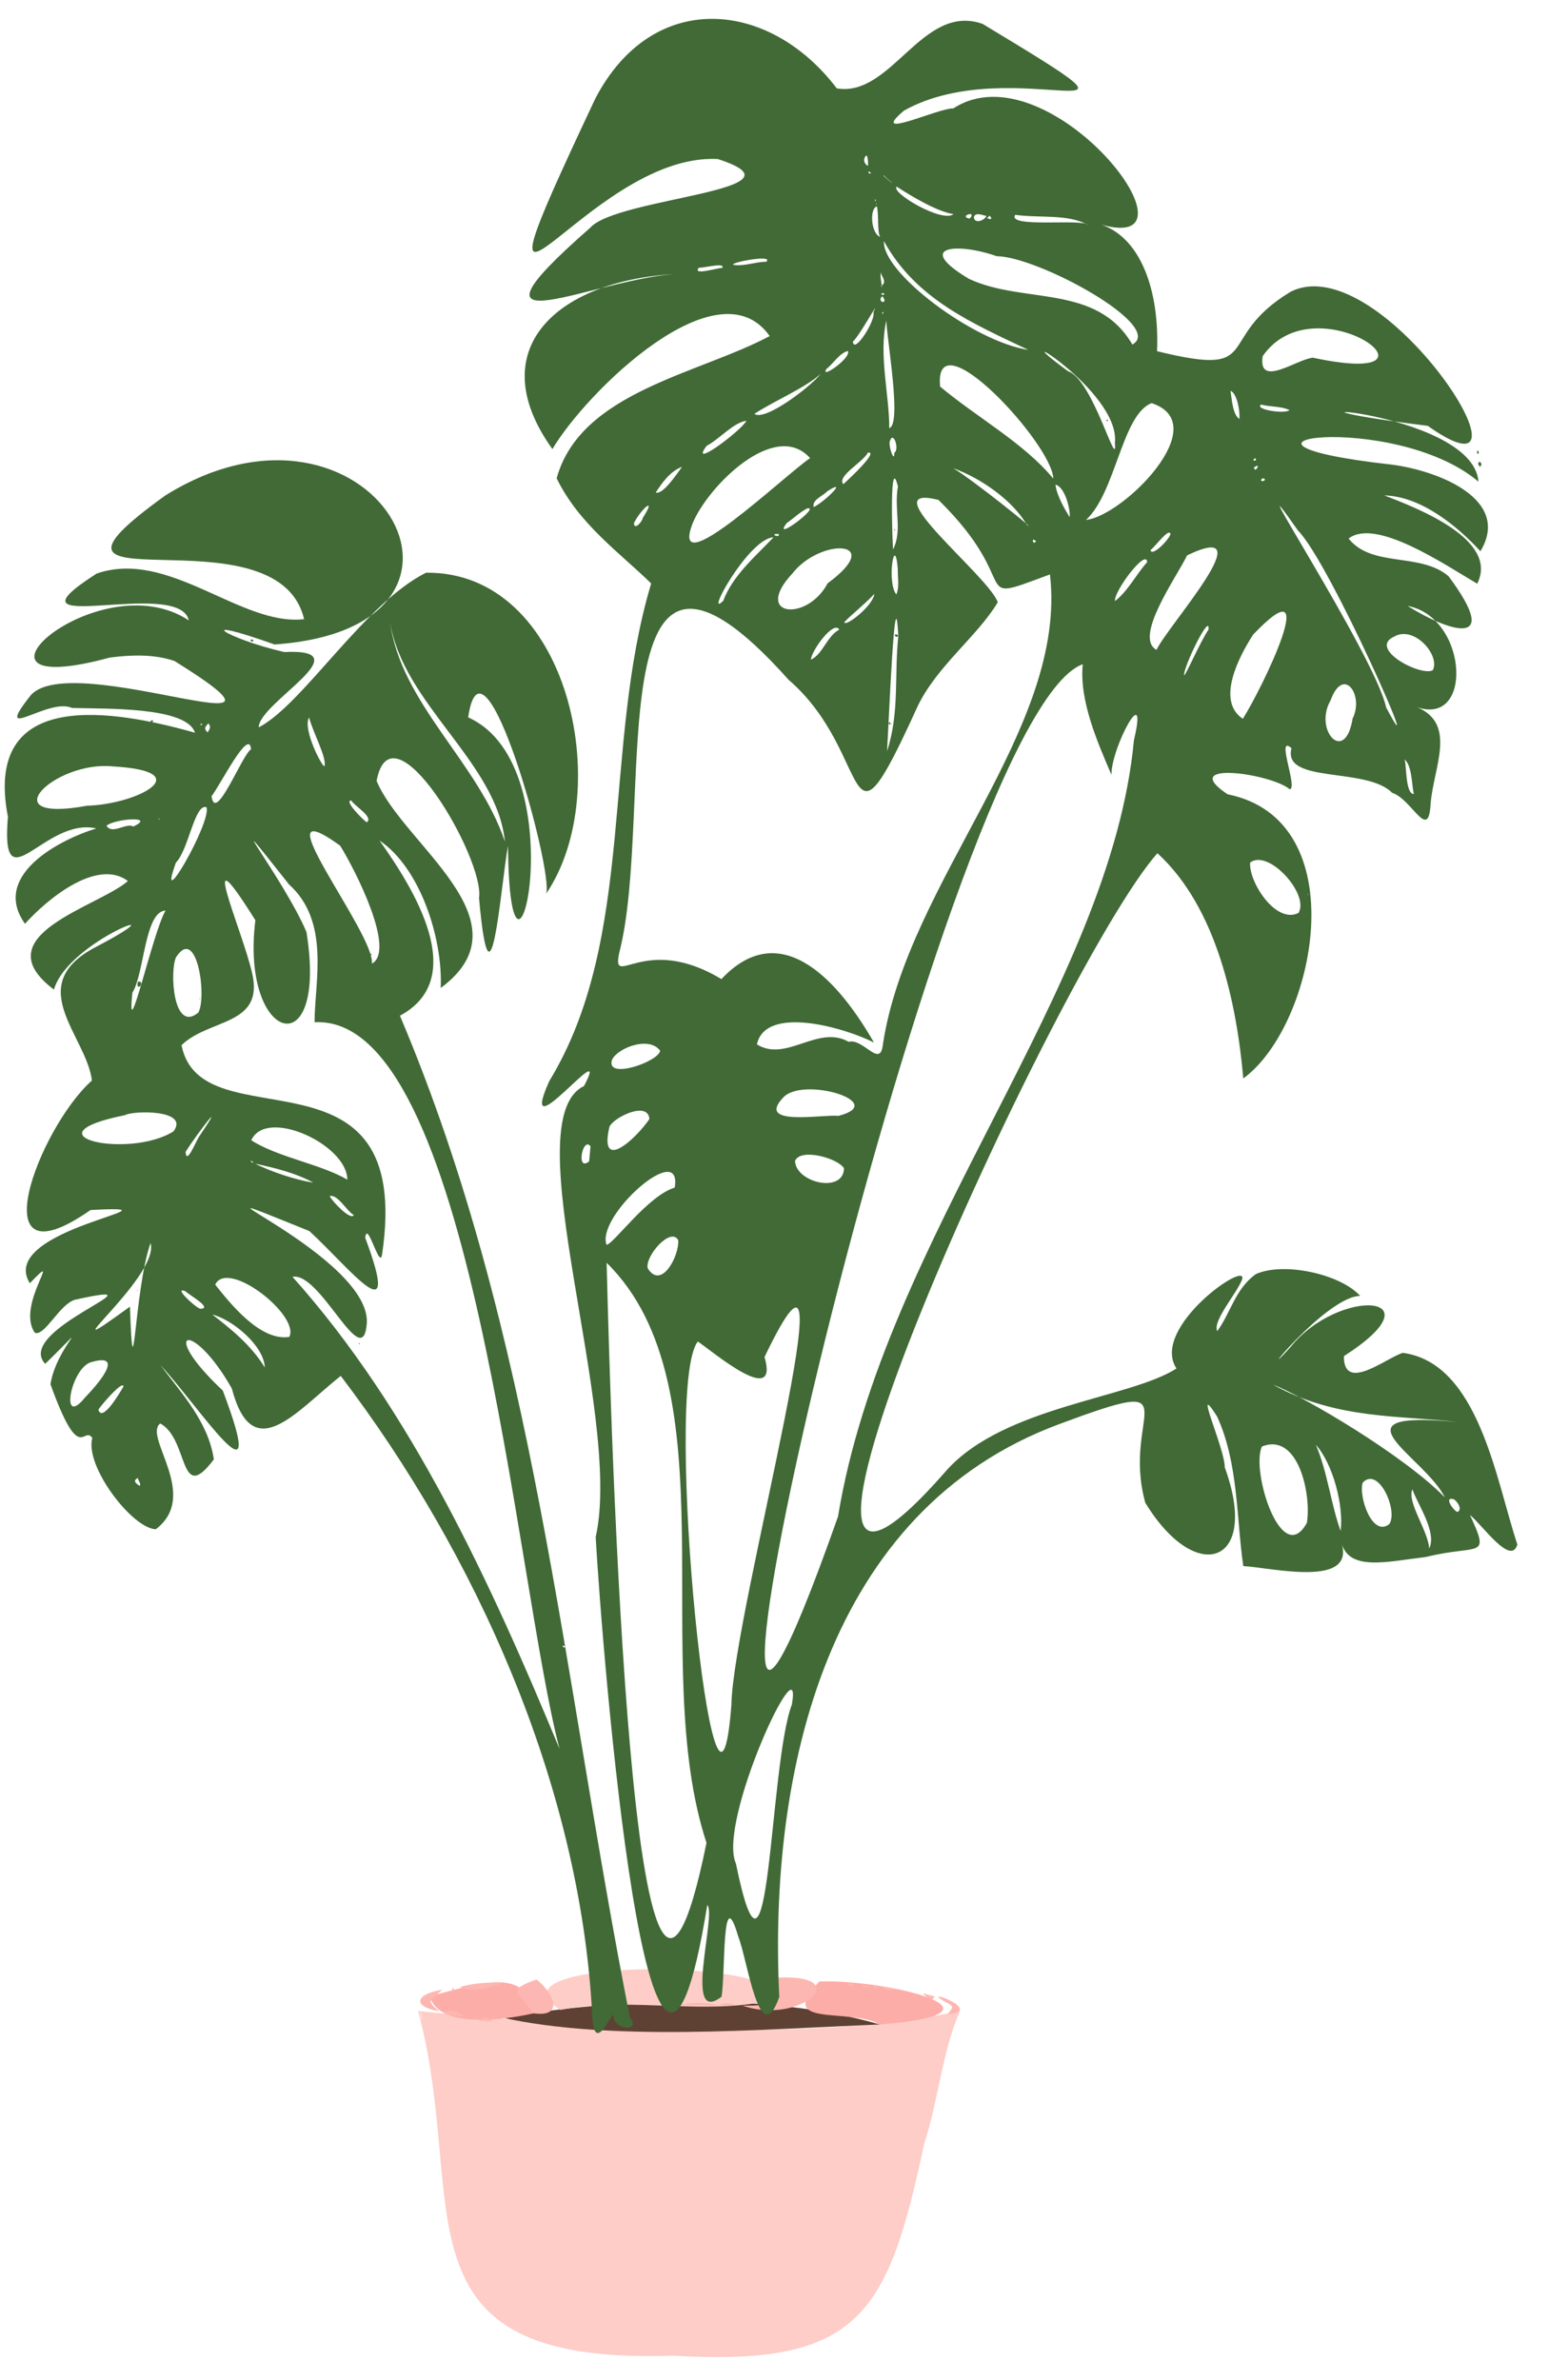 <svg viewBox="55.575 0.309 138.938 213.382" fill="none" xmlns="http://www.w3.org/2000/svg" xmlns:xlink="http://www.w3.org/1999/xlink" xmlns:blush="http://design.blush" overflow="visible" width="138.938px" height="213.382px"><g id="Master/Stickers/Monstera" blush:has-customizable-colors="true" blush:viewBox="55.57500000000002 1.3591224018475714 137.08499999999998 211.2817551963049" blush:i="0"><g id="Group 61 Copy" blush:i="0.0"><path id="Fill 4816" fill-rule="evenodd" clip-rule="evenodd" d="M115.907 211.539C90.109 212.399 97.726 197.814 93.078 180.635C105.556 181.841 126.476 183.771 141.678 180.641C140.119 184.126 139.729 188.718 138.464 192.566C135.203 207.811 132.734 212.543 115.907 211.539" fill="#FECDC7" blush:i="0.0.0"/><path id="Fill 4818" fill-rule="evenodd" clip-rule="evenodd" d="M134.489 181.838C123.622 182.288 110.333 183.377 100.604 181.222C111.38 179.446 124.479 178.934 134.489 181.838" fill="#5F4134" blush:i="0.0.1"/><path id="Fill 4820" fill-rule="evenodd" clip-rule="evenodd" d="M134.489 181.838C131.804 180.295 125.041 182.187 129.066 177.983C135.117 177.761 147.385 180.827 134.489 181.838" fill="#FDADA7" blush:i="0.0.2"/><path id="Fill 4822" fill-rule="evenodd" clip-rule="evenodd" d="M103.425 180.842C100.87 181.42 94.938 182.288 94.122 179.304C98.323 178.246 102.844 176.522 103.425 180.842" fill="#FDADA7" blush:i="0.0.3"/><path id="Fill 4824" fill-rule="evenodd" clip-rule="evenodd" d="M95.254 178.718C94.243 179.692 93.657 179.59 94.986 180.668C92.406 180.186 92.916 179.087 95.254 178.718" fill="#FDB7B2" blush:i="0.0.4"/><path id="Fill 4826" fill-rule="evenodd" clip-rule="evenodd" d="M140.602 180.941C140.747 180.522 141.28 180.333 140.739 180.023C137.275 178.182 144.221 180.58 140.602 180.941" fill="#FDB7B2" blush:i="0.0.5"/><path id="Fill 4828" fill-rule="evenodd" clip-rule="evenodd" d="M95.251 180.68C95.902 180.654 96.821 180.49 97.14 181.208C96.55 180.891 95.784 181.201 95.251 180.68" fill="#FDB7B2" blush:i="0.0.6"/><path id="Fill 4830" fill-rule="evenodd" clip-rule="evenodd" d="M98.573 181.474C98.907 181.117 99.37 181.154 99.744 181.566C99.354 181.536 98.964 181.504 98.573 181.474" fill="#FDB7B2" blush:i="0.0.7"/><path id="Fill 4832" fill-rule="evenodd" clip-rule="evenodd" d="M93.286 181.483C93.256 181.182 93.224 180.881 93.193 180.581C93.524 180.921 93.563 181.302 93.286 181.483" fill="#FED9D4" blush:i="0.0.8"/><path id="Fill 4834" fill-rule="evenodd" clip-rule="evenodd" d="M98.035 181.303C98.269 181.128 98.294 181.292 98.308 181.472C98.218 181.416 98.126 181.36 98.035 181.303" fill="#FDB7B2" blush:i="0.0.9"/><path id="Fill 4836" fill-rule="evenodd" clip-rule="evenodd" d="M97.407 181.216C97.589 181.27 97.498 181.242 97.407 181.216C97.551 181.059 97.64 181.089 97.407 181.216" fill="#FDB7B2" blush:i="0.0.10"/><path id="Fill 4838" fill-rule="evenodd" clip-rule="evenodd" d="M105.84 180.532C98.694 176.076 124.66 175.681 125.534 179.439C119.526 181.245 112.267 179.235 105.84 180.532" fill="#FECDC7" blush:i="0.0.11"/><path id="Fill 4840" fill-rule="evenodd" clip-rule="evenodd" d="M122.173 180.142C124.977 180.227 125.538 179.755 124.893 177.657C132.652 177.135 127.381 181.984 122.173 180.142" fill="#FDB7B2" blush:i="0.0.12"/><path id="Fill 4842" fill-rule="evenodd" clip-rule="evenodd" d="M103.692 177.798C105.157 178.946 106.306 181.217 103.426 180.841C102.035 178.835 100.906 178.83 103.692 177.798" fill="#FDB7B2" blush:i="0.0.13"/><path id="Fill 4844" fill-rule="evenodd" clip-rule="evenodd" d="M100.822 178.082C99.806 178.378 97.824 179.099 96.857 178.479C98.151 178.079 99.48 178.071 100.822 178.082" fill="#FDB7B2" blush:i="0.0.14"/><path id="Fill 4846" fill-rule="evenodd" clip-rule="evenodd" d="M139.435 179.342C139.315 179.455 139.208 179.607 139.066 179.66C138.014 178.828 138.229 179.033 139.435 179.342" fill="#FDB7B2" blush:i="0.0.15"/><path id="Fill 4848" fill-rule="evenodd" clip-rule="evenodd" d="M96.23 178.5C95.76 178.64 95.996 178.569 96.23 178.5C96.445 179.112 95.863 179.136 96.23 178.5" fill="#FDB7B2" blush:i="0.0.16"/><path id="Fill 4850" fill-rule="evenodd" clip-rule="evenodd" d="M136.202 178.699C135.712 178.642 135.025 179.003 134.759 178.473C135.24 178.549 135.721 178.624 136.202 178.699" fill="#FDB7B2" blush:i="0.0.17"/><path id="Fill 4852" fill-rule="evenodd" clip-rule="evenodd" d="M133.595 178.363C133.282 178.686 133.036 178.467 132.788 178.263C133.057 178.297 133.326 178.33 133.595 178.363" fill="#FDB7B2" blush:i="0.0.18"/><path id="Fill 4854" fill-rule="evenodd" clip-rule="evenodd" d="M132.162 178.196C131.915 178.468 131.717 178.341 131.53 178.12C131.741 178.145 131.951 178.171 132.162 178.196" fill="#FDB7B2" blush:i="0.0.19"/><path id="Fill 4856" fill-rule="evenodd" clip-rule="evenodd" d="M134.316 178.444C134.133 178.746 133.994 178.624 133.864 178.399C134.014 178.415 134.166 178.429 134.316 178.444" fill="#FDB7B2" blush:i="0.0.20"/><path id="Fill 4858" fill-rule="evenodd" clip-rule="evenodd" d="M132.516 178.26L132.337 178.213L132.516 178.26Z" fill="#FDB7B2" blush:i="0.0.21"/><path id="Fill 4860" fill-rule="evenodd" clip-rule="evenodd" d="M116.362 180.07C117.493 179.892 118.851 179.815 119.952 180.113C118.756 180.098 117.558 180.084 116.362 180.07" fill="#FDB7B2" blush:i="0.0.22"/><path id="Fill 4862" fill-rule="evenodd" clip-rule="evenodd" d="M120.123 180.118C120.396 179.865 121.212 179.854 121.477 180.135C121.025 180.129 120.574 180.123 120.123 180.118" fill="#FDB7B2" blush:i="0.0.23"/><path id="Fill 4864" fill-rule="evenodd" clip-rule="evenodd" d="M105.84 180.532C106.12 180.493 106.402 180.453 106.683 180.413C106.402 180.453 106.12 180.493 105.84 180.532" fill="#FDB7B2" blush:i="0.0.24"/><path id="Fill 4866" fill-rule="evenodd" clip-rule="evenodd" d="M121.649 180.14C121.771 180.135 121.892 180.131 122.013 180.126C121.892 180.131 121.771 180.135 121.649 180.14" fill="#FDB7B2" blush:i="0.0.25"/><path id="Fill 4868" fill-rule="evenodd" clip-rule="evenodd" d="M116.162 180.05C116.232 180.055 116.303 180.06 116.373 180.064C116.303 180.06 116.232 180.055 116.162 180.05" fill="#FDB7B2" blush:i="0.0.26"/><path id="Fill 4870" fill-rule="evenodd" clip-rule="evenodd" d="M145.113 9.416C145.111 9.411 145.11 9.409 145.107 9.405L145.113 9.416Z" fill="#416A36" blush:i="0.0.27"/><path id="Fill 4872" fill-rule="evenodd" clip-rule="evenodd" d="M109.361 142.679C109.363 142.654 109.362 142.666 109.361 142.679C109.371 142.667 109.379 142.655 109.361 142.679" fill="#416A36" blush:i="0.0.28"/><path id="Fill 4874" fill-rule="evenodd" clip-rule="evenodd" d="M182.164 50.609C182.167 50.612 182.169 50.619 182.175 50.618L182.164 50.609Z" fill="#416A36" blush:i="0.0.29"/><path id="Fill 4876" fill-rule="evenodd" clip-rule="evenodd" d="M186.289 135.888C185.889 135.704 185.03 134.442 186 134.755C186.375 135.021 186.749 135.703 186.289 135.888V135.888ZM185.165 134.571C181.486 130.801 172.492 125.503 169.756 124.465C175.453 127.638 181.299 127.203 186.3 127.825C174.554 126.689 183.382 130.922 185.165 134.571V134.571ZM183.771 139.167C183.668 137.55 181.747 134.996 182.262 133.855C182.707 135.188 184.477 137.649 183.771 139.167V139.167ZM180.204 136.957C178.644 138.235 177.389 134.381 177.813 133.242C179.221 131.782 180.975 135.7 180.204 136.957V136.957ZM175.826 137.585C174.966 135.267 174.651 132.298 173.601 129.857C175.143 131.595 176.101 135.283 175.826 137.585V137.585ZM172.793 136.864C170.527 140.969 167.75 132.205 168.762 130.016C172.06 128.699 173.222 134.42 172.793 136.864V136.864ZM130.741 136.293C111.393 191.148 139.73 64.475 152.694 59.869C152.361 63.166 154.071 66.978 155.265 69.782C155.241 67.342 158.616 61.081 157.284 66.672C155.194 88.988 134.877 111.16 130.741 136.293V136.293ZM126.606 153.141C124.514 158.617 124.671 182.499 121.584 167.411C119.879 163.656 127.631 147.095 126.606 153.141V153.141ZM121.178 153.183C119.765 171.431 114.94 124.684 118.166 120.599C119.574 121.551 125.487 126.592 124.15 121.988C132.647 104.268 121.31 144.798 121.178 153.183V153.183ZM118.944 165.553C112.284 198.237 110.341 127.597 109.987 113.538C121.369 124.724 113.613 149.325 118.944 165.553V165.553ZM116.408 111.513C116.518 112.897 114.898 116.013 113.673 114.033C113.405 112.952 115.739 110.279 116.408 111.513V111.513ZM109.981 111.933C109.015 109.347 116.811 102.438 116.094 106.798C113.674 107.533 110.662 111.805 109.981 111.933V111.933ZM110.242 101.336C110.625 100.499 113.707 98.982 113.822 100.656C112.542 102.513 109.268 105.461 110.242 101.336V101.336ZM110.479 95.318C111.014 94.253 113.817 93.184 114.791 94.529C114.601 95.543 109.833 97.173 110.479 95.318V95.318ZM131.278 105.068C131.231 107.353 126.955 106.369 126.885 104.407C127.375 103.215 130.747 104.166 131.278 105.068V105.068ZM130.776 100.368C129.399 100.205 123.329 101.358 125.813 98.736C127.557 96.77 135.409 99.173 130.776 100.368V100.368ZM111.105 85.798C114.454 72.99 108.643 41.484 126.304 61.259C134.068 67.956 131.078 78.57 137.824 63.766C139.519 60.1 143.244 57.381 145.068 54.316C144.294 51.978 133.537 43.572 139.756 45.139C147.643 52.892 142.201 54.619 149.752 51.816C151.352 65.651 136.995 79.271 134.766 93.961C134.536 96.16 133.007 93.375 131.698 93.726C128.922 92.157 126.103 95.599 123.467 93.956C124.245 90.378 131.412 92.487 133.964 93.791C131.015 88.641 125.749 82.276 120.281 88.103C113.361 83.936 110.443 89.057 111.105 85.798V85.798ZM114.395 44.469C114.954 43.604 115.706 42.541 116.75 42.171C116.241 42.869 115.016 44.703 114.395 44.469V44.469ZM120.448 54.177C118.697 55.931 122.751 48.558 124.956 48.49C123.405 50.133 121.3 51.896 120.448 54.177V54.177ZM117.708 47.218C119.082 43.905 125.1 37.874 128.238 41.389C126.041 42.848 115.486 52.938 117.708 47.218V47.218ZM118.955 40.29C120.117 39.674 121.359 38.195 122.523 38.039C122.09 38.91 117.301 42.493 118.955 40.29V40.29ZM123.238 37.416C125.204 36.155 127.692 35.146 129.187 33.842C128.175 35.087 124.146 38.12 123.238 37.416V37.416ZM129.768 44.367C131.721 43.118 129.647 45.228 128.561 45.782C128.375 45.136 129.377 44.79 129.768 44.367V44.367ZM129.695 33.404C130.344 32.893 130.827 32.017 131.616 31.775C132.006 32.356 129.103 34.38 129.695 33.404V33.404ZM133.422 40.896C134.418 40.743 131.815 43.192 131.215 43.724C130.622 42.987 132.954 41.783 133.422 40.896V40.896ZM131.301 56.102C131.906 55.451 133.134 54.498 133.997 53.567C133.906 54.608 131.394 56.576 131.301 56.102V56.102ZM126.147 47.205C126.771 46.787 127.311 46.227 127.985 45.896C129.241 45.658 124.723 49.048 126.147 47.205V47.205ZM125.35 48.174C125.702 48.397 124.972 48.452 125.039 48.209C125.145 48.186 125.266 48.209 125.35 48.174V48.174ZM130.853 56.76C129.704 57.398 129.409 58.941 128.31 59.462C128.345 58.66 130.356 55.898 130.853 56.76V56.76ZM129.809 52.614C127.964 56.107 123.051 55.591 126.65 51.728C129.193 48.488 135.109 48.714 129.809 52.614V52.614ZM132.073 30.942C132.689 30.411 134.639 26.796 133.915 28.317C134.15 28.99 132.185 32.127 132.073 30.942V30.942ZM133.147 14.415C133.415 13.869 133.448 14.924 133.431 15.189C133.15 15.04 132.989 14.718 133.147 14.415V14.415ZM133.686 15.839C133.601 15.951 133.533 15.825 133.457 15.768C133.51 15.597 133.616 15.759 133.686 15.839V15.839ZM134.231 18.816C134.418 19.67 134.241 21.079 134.518 21.552C133.677 21.219 133.563 18.978 134.231 18.816V18.816ZM134.07 18.184C134.149 18.224 134.115 18.282 134.112 18.349C134.013 18.323 134.053 18.265 134.07 18.184V18.184ZM134.181 18.538C134.201 18.578 134.231 18.618 134.185 18.646C134.17 18.606 134.129 18.569 134.181 18.538V18.538ZM136.104 51.322C136.077 52.086 136.273 52.895 135.973 53.614C135.088 52.541 135.831 47.999 136.104 51.322V51.322ZM136.114 43.929C135.746 46.025 136.54 47.86 135.678 49.581C135.586 48.26 135.373 40.945 136.114 43.929V43.929ZM135.785 40.923C135.831 41.938 135.169 40.169 135.424 39.777C135.729 38.983 136.266 40.606 135.785 40.923V40.923ZM135.073 29.064C135.185 31.184 136.461 38.357 135.336 38.7C135.354 35.743 134.375 32.145 135.073 29.064V29.064ZM134.825 28.312C134.781 28.364 134.711 28.581 134.711 28.404C134.684 28.289 134.75 28.267 134.825 28.312V28.312ZM134.73 26.874C134.842 27.058 135.061 27.32 134.75 27.399C134.472 27.28 134.507 27.029 134.73 26.874V26.874ZM134.92 26.693C134.746 26.767 134.71 26.801 134.621 26.658C134.748 26.557 134.777 26.562 134.92 26.693V26.693ZM134.595 25.949C134.854 26.43 134.35 24.717 134.663 24.736C134.369 24.826 135.316 25.579 134.595 25.949V25.949ZM136.147 57.369C135.775 60.945 136.272 64.194 135.14 67.664C135.301 65.09 135.849 51.185 136.147 57.369V57.369ZM134.862 21.936C137.735 27.165 142.866 29.323 147.812 31.684C142.886 30.929 134.668 24.73 134.862 21.936V21.936ZM134.893 16.074C135.094 16.323 135.401 16.549 135.626 16.694C135.376 16.634 134.538 15.82 134.893 16.074V16.074ZM136.002 17.043C137.469 18.003 139.727 19.313 141.101 19.509C140.101 20.327 135.431 17.57 136.002 17.043V17.043ZM142.556 19.5C142.894 19.508 142.648 19.879 142.495 19.907C142.047 19.789 142.139 19.599 142.556 19.5V19.5ZM142.929 19.76C143.099 19.31 143.679 19.61 144.058 19.671C143.836 20.136 142.934 20.392 142.929 19.76V19.76ZM144.349 19.652C144.653 19.993 144.371 20.025 144.112 19.848C143.973 19.945 144.254 19.748 144.349 19.652V19.652ZM144.974 23.281C148.72 23.319 160.146 29.567 157.142 31.202C153.932 25.707 147.402 27.617 142.476 25.307C137.496 22.323 141.502 22.057 144.974 23.281V23.281ZM146.639 19.576C148.926 19.879 151.302 19.473 153.168 20.471C152.665 19.895 145.851 20.778 146.639 19.576V19.576ZM147.672 47.364C148.974 48.284 142.807 43.29 141.074 42.296C143.574 43.176 146.454 45.231 147.672 47.364V47.364ZM148.516 48.832C148.347 49.029 148.233 49.029 148.215 48.741C148.288 48.628 148.417 48.799 148.516 48.832V48.832ZM150.051 43.228C147.404 40.019 143.205 37.748 139.899 34.972C139.276 28.561 149.983 40.15 150.051 43.228V43.228ZM151.374 33.595C144.686 28.685 156.091 35.295 155.576 40.017C155.813 42.801 153.624 34.355 151.374 33.595V33.595ZM151.509 46.671C151.074 45.959 150.349 44.728 150.246 43.762C151.196 44.016 151.623 46.303 151.509 46.671V46.671ZM158.87 36.457C164.601 38.343 156.247 46.622 152.993 46.923C155.673 44.445 156.206 37.479 158.87 36.457V36.457ZM158.768 49.632C159.208 49.324 160.436 47.576 160.563 48.203C160.406 48.732 158.891 50.274 158.768 49.632V49.632ZM162.054 50.107C169.072 46.747 160.422 56.285 159.306 58.578C157.235 57.461 161.098 52.076 162.054 50.107V50.107ZM163.969 56.774C163.258 57.778 161.851 61.062 161.78 60.847C161.761 59.997 164.166 55.127 163.969 56.774V56.774ZM158.472 50.71C157.487 51.811 156.694 53.384 155.581 54.203C155.477 53.321 158.398 49.451 158.472 50.71V50.71ZM108.419 104.444C107.205 105.436 107.84 102.174 108.541 103.093C108.496 103.587 108.458 104.015 108.419 104.444V104.444ZM113.225 46.762C113.159 47.134 112.441 47.889 112.439 47.215C113.012 46.013 114.58 44.625 113.225 46.762V46.762ZM124.304 23.781C123.3 23.781 122.226 24.236 121.327 24.044C121.155 23.821 125.029 23.101 124.304 23.781V23.781ZM120.376 24.328C119.878 24.331 117.651 25.048 118.254 24.316C118.741 24.342 120.597 23.815 120.376 24.328V24.328ZM165.942 35.351C166.532 35.575 166.805 37.151 166.743 37.879C166.131 37.485 166.061 36.047 165.942 35.351V35.351ZM167.974 57.213C174.352 50.541 168.796 62.022 167.051 64.761C164.61 63.145 166.726 59.149 167.974 57.213V57.213ZM168.161 41.39C168.306 41.54 168.235 41.598 168.043 41.618C167.915 41.535 168.099 41.464 168.161 41.39V41.39ZM168.417 42.125C168.266 42.396 168.192 42.56 168.031 42.256C168.165 42.175 168.25 42.002 168.417 42.125V42.125ZM169.053 43.328C168.874 43.464 168.806 43.526 168.665 43.343C168.823 43.207 168.881 43.101 169.053 43.328V43.328ZM168.695 36.588C169.528 36.81 170.469 36.714 171.24 37.086C170.775 37.471 168.035 37.005 168.695 36.588V36.588ZM168.832 32.243C173.62 25.356 186.739 35.25 173.338 32.383C171.921 32.496 168.384 35.164 168.832 32.243V32.243ZM172.005 47.891C174.893 50.782 183.804 71.155 179.9 63.729C178.907 59.072 165.861 39.154 172.005 47.891V47.891ZM180.635 57.387C182.409 56.364 184.779 59.058 184.09 60.406C183.008 60.995 178.224 58.471 180.635 57.387V57.387ZM182.385 71.509C181.556 71.5 181.766 68.353 181.507 68.367C182.222 68.871 182.186 70.553 182.385 71.509V71.509ZM176.897 64.74C176.228 68.913 173.375 65.78 174.924 63.107C176.055 59.972 177.956 62.625 176.897 64.74V64.74ZM167.706 77.652C169.358 76.396 173.05 80.506 172.044 82.169C170.012 83.195 167.57 79.388 167.706 77.652V77.652ZM172.879 80.485C172.907 80.49 172.933 80.503 172.96 80.513C172.931 80.568 172.794 80.504 172.879 80.485V80.485ZM191.673 138.8C189.744 132.957 188.199 122.536 181.401 121.615C179.896 122.081 176.092 125.22 176.115 121.911C184.882 116.297 175.672 115.686 171.309 121.117C167.699 125.112 174.531 116.514 177.579 116.513C175.805 114.543 170.71 113.432 168.219 114.555C166.368 115.873 165.955 118.05 164.754 119.67C164.318 118.778 166.438 116.376 166.967 115.086C167.72 113.093 158.685 119.348 161.1 123.018C156.923 125.707 145.71 126.391 140.521 132.102C118.243 157.652 150.375 86.997 159.388 76.815C164.702 81.662 166.499 90.283 167.093 97.011C173.599 92.266 177.277 73.854 165.682 71.53C161.112 68.476 169.577 69.652 171.256 71.081C172.027 71.018 169.957 66.081 171.417 67.402C170.571 70.622 178.127 69.048 180.44 71.394C182.251 71.999 183.697 75.814 183.892 72.421C184.138 69.036 186.448 65.006 182.312 63.579C187.792 65.926 187.342 55.666 181.833 54.644C185.49 56.92 190.425 58.578 185.5 51.975C182.951 49.812 178.646 51.237 176.537 48.601C178.974 46.713 185.175 50.951 188.074 52.648C190.044 48.73 182.83 45.916 179.736 44.731C182.951 44.805 186.176 47.354 188.361 49.739C191.133 45.139 184.746 42.56 180.477 41.978C161.495 39.872 180.518 37.022 188.188 43.499C187.666 36.83 164.74 36.132 183.635 38.493C194.832 46.404 179.546 22.271 171.316 26.482C164.325 30.726 169.174 34.211 159.357 31.799C159.581 26.47 157.942 21.36 153.93 20.319C164.574 23.782 149.79 4.386 141.085 10.029C139.755 9.979 133.375 13.007 136.658 10.228C146.556 4.698 162.138 13.56 143.71 2.452C138.287 0.534 135.567 9.069 130.628 8.232C124.571 0.247 114.1 -0.709 108.969 9.153C95.888 36.92 108.081 13.911 119.963 14.572C128.691 17.381 110.918 18.005 108.522 20.725C95.342 32.268 109.277 25.066 116.601 24.861C105.814 25.275 98.59 31.47 105.123 40.578C108.155 35.454 119.97 23.845 124.613 30.444C118.198 33.862 107.643 35.444 105.503 43.198C107.524 47.338 111.212 49.904 113.982 52.627C109.574 67.331 112.653 84.443 104.839 97.254C101.786 104.086 110.626 92.674 107.955 97.693C101.602 100.736 111.499 127.046 109.005 138.138C109.554 147.985 113.905 202.539 119.015 171.131C119.871 171.943 116.794 182.014 120.288 179.355C120.66 177.355 120.293 168.81 121.79 173.947C122.662 176.145 123.705 184.342 125.472 179.375C124.49 159.203 129.718 135.732 150.591 128.003C162.865 123.436 156.091 127.046 158.301 135.054C162.862 142.553 168.619 140.594 165.43 131.885C165.462 130.251 162.481 123.777 164.738 127.314C166.67 131.519 166.463 136.462 167.093 140.735C169.648 140.881 177.243 142.734 175.878 138.586C176.543 141.246 179.948 140.338 183.471 139.921C188.243 138.733 189.294 140.2 187.422 136.152C188.496 137.001 191.106 140.779 191.673 138.8V138.8Z" fill="#416A36" blush:i="0.0.30"/><path id="Fill 4878" fill-rule="evenodd" clip-rule="evenodd" d="M125.414 48.179C125.411 48.179 125.413 48.179 125.414 48.179C125.413 48.178 125.411 48.178 125.414 48.179" fill="#416A36" blush:i="0.0.31"/><path id="Fill 4880" fill-rule="evenodd" clip-rule="evenodd" d="M171.29 114.293C171.293 114.288 171.286 114.287 171.282 114.285L171.29 114.293Z" fill="#416A36" blush:i="0.0.32"/><path id="Fill 4882" fill-rule="evenodd" clip-rule="evenodd" d="M88.926 55.119C88.922 55.116 88.923 55.116 88.926 55.119C88.929 55.112 88.925 55.111 88.926 55.119" fill="#416A36" blush:i="0.0.33"/><path id="Fill 4886" fill-rule="evenodd" clip-rule="evenodd" d="M88.916 55.114C88.919 55.116 88.922 55.116 88.925 55.119C88.925 55.119 88.915 55.111 88.916 55.114" fill="#416A36" blush:i="0.0.34"/><path id="Fill 4888" fill-rule="evenodd" clip-rule="evenodd" d="M106.178 148.032C106.13 148.016 106.091 147.973 106.029 147.928C106.148 147.749 106.373 148.039 106.178 148.032M78.328 104.548C78.235 104.579 78.033 104.493 78.08 104.39C78.174 104.423 78.246 104.495 78.328 104.548M83.677 106.355C82.23 106.135 79.988 105.428 78.466 104.655C80.211 105.026 82.109 105.49 83.677 106.355M87.31 109.27C87.015 109.762 85.387 108.052 85.147 107.557C85.874 107.389 86.605 108.819 87.31 109.27M86.729 106.087C84.369 104.694 80.45 104.071 78.114 102.552C79.45 99.589 86.713 102.93 86.729 106.087M105.764 157.13C99.61 142.298 92.48 126.706 81.809 114.799C84.291 114.323 88 123.305 88.454 119.184C89.352 112.992 68.619 104.758 83.322 110.695C87.054 114.119 91.665 120.229 88.333 111.294C88.519 109.652 89.586 114.06 89.834 112.866C92.82 93.053 73.616 103.023 71.857 94.025C74.345 91.622 79.3 92.301 78.188 87.555C77.288 83.639 73.029 74.138 78.48 82.824C77.12 93.817 85.031 96.09 83.063 83.879C81.047 79.125 74.515 70.798 81.497 79.611C85.228 82.97 83.784 88.37 83.791 91.973C97.907 91.19 101.809 142.172 105.764 157.13M81.523 120.186C78.953 120.589 76.297 117.289 74.878 115.499C75.999 113.158 82.502 118.273 81.523 120.186M79.324 122.922C78.045 120.868 76.339 119.521 74.621 118.182C76.388 118.612 79.256 120.965 79.324 122.922M73.533 102.076C73.191 102.492 72.294 104.893 72.223 103.594C73.292 101.886 75.981 98.459 73.533 102.076M73.526 117.664C72.973 117.448 71.104 115.665 72.191 116.084C72.543 116.431 74.733 117.642 73.526 117.664M71.14 101.754C67.131 104.275 57.654 102.144 66.781 100.303C67.521 99.875 72.603 99.792 71.14 101.754M69.08 111.767C67.606 115.918 67.562 126.597 67.23 117.473C58.977 123.456 69.958 114.833 69.08 111.767M68.108 133.544C67.764 133.331 67.458 133.089 67.933 132.834C67.972 133.069 68.251 133.361 68.108 133.544M66.65 124.632C66.296 125.258 64.727 127.887 64.403 126.718C64.481 126.494 66.603 124.01 66.65 124.632M63.197 125.625C60.893 128.463 61.937 122.864 63.809 122.434C66.924 121.553 64.144 124.652 63.197 125.625M67.451 89.314C68.512 87.681 68.541 82.017 70.424 81.96C69.309 83.768 66.87 94.845 67.451 89.314M67.532 74.422C66.915 74.045 65.653 75.179 65.126 74.355C65.801 73.73 69.656 73.425 67.532 74.422M69.872 73.746C69.865 73.769 69.84 73.787 69.817 73.814C69.766 73.741 69.853 73.65 69.872 73.746M63.399 72.553C54.657 74.171 60.486 68.5 65.682 69.03C73.549 69.477 67.805 72.447 63.399 72.553M71.365 86.143C73.226 83.261 74.15 89.617 73.372 91.099C71.094 92.999 70.784 87.367 71.365 86.143M71.355 77.654C72.493 76.518 73.024 72.356 74.089 72.685C74.613 73.948 69.497 82.771 71.355 77.654M73.597 65.2C73.615 65.187 73.663 65.22 73.724 65.243C73.641 65.399 73.492 65.323 73.597 65.2M74.27 65.177C74.532 65.497 74.374 65.69 74.198 65.985C73.87 65.659 73.927 65.51 74.27 65.177M74.55 71.7C75.309 70.752 77.936 65.479 78.089 67.499C77.289 67.966 74.893 74.237 74.55 71.7M83.296 64.642C83.685 66.09 84.864 68.178 84.687 68.979C84.604 69.353 82.677 65.721 83.296 64.642M86.083 76.136C87.532 78.472 91.084 85.553 88.929 86.718C89.284 84.105 78.524 70.692 86.083 76.136M87.073 72.085C87.445 72.647 89.111 73.577 88.47 74.047C88.045 73.745 86.426 72.087 87.073 72.085M90.554 56.054C91.701 63.438 100.138 68.621 100.865 75.781C98.47 68.638 91.537 63.437 90.554 56.054M112.074 181.216C106.017 150.558 103.551 119.958 91.447 91.385C97.676 88.042 92.753 80.083 89.616 75.677C93.231 78.098 95.306 84.402 95.104 88.901C103.22 82.899 91.705 76.026 89.355 70.328C90.722 63.094 99.076 77.306 98.542 80.836C99.581 92.479 100.477 79.762 101.141 76.16C101.293 94.503 107.506 69.074 97.567 64.635C98.899 55.527 105.255 78.445 104.564 80.444C110.832 71.215 106.588 51.514 93.79 51.663C88.244 54.428 82.735 63.491 78.782 65.528C78.787 63.32 88.255 58.428 81.066 58.776C75.796 57.553 72.582 55.383 80.201 58.097C102.361 56.56 88.824 33.294 70.418 44.727C55.196 55.671 80.434 45.516 82.85 55.828C77.177 56.49 70.73 49.499 64.245 51.738C54.941 57.704 71.674 52.01 72.508 55.938C64.369 50.553 50.156 63.427 65.424 59.271C67.218 59.043 69.323 58.927 71.225 59.578C85.4 68.39 62.123 58.477 58.348 62.632C54.779 67.138 59.907 62.804 62.023 63.79C65.146 63.877 72.322 63.676 73.064 66.011C65.95 64 54.002 61.82 56.285 73.545C55.608 81.654 59.574 73.523 64.215 74.592C60.688 75.676 54.794 78.901 57.816 83.142C59.749 80.989 64.258 77.218 67.048 79.308C64.409 81.622 53.949 84.183 60.413 89.043C61.69 84.578 72.636 80.784 64.113 85.254C57.615 88.687 63.316 93.16 63.821 97.196C59.077 101.4 53.546 115.892 63.696 108.809C73.219 108.303 55.163 110.428 58.251 115.374C61.434 112.053 56.941 117.365 58.707 119.822C59.607 120.132 60.91 117.262 62.298 116.855C71.169 114.891 56.717 119.518 59.631 122.601C64.388 117.953 60.592 121.084 60.103 124.436C62.752 131.788 63.039 128.087 63.854 129.247C63.156 131.791 67.441 137.364 69.547 137.433C73.56 134.389 68.385 129.124 69.947 127.949C72.548 129.342 71.605 135.358 74.757 131.167C74.252 127.806 71.907 125.314 69.969 122.718C73.452 126.452 79.848 136.356 75.559 124.999C69.68 119.489 72.808 118.53 76.369 124.811C78.22 131.839 82.057 126.945 86.136 123.681C98.189 139.511 107.605 160.304 108.69 180.899C108.836 184.815 110.406 180.733 110.594 181.012C110.611 182.439 113.16 182.473 112.074 181.216" fill="#416A36" blush:i="0.0.35"/><path id="Fill 4890" fill-rule="evenodd" clip-rule="evenodd" d="M67.236 83.232C67.222 83.24 67.228 83.236 67.236 83.232C67.228 83.235 67.222 83.24 67.236 83.232" fill="#416A36" blush:i="0.0.36"/><path id="Fill 4892" fill-rule="evenodd" clip-rule="evenodd" d="M67.207 83.241C67.212 83.243 67.21 83.242 67.207 83.241C67.197 83.251 67.204 83.249 67.207 83.241" fill="#416A36" blush:i="0.0.37"/><path id="Fill 4894" fill-rule="evenodd" clip-rule="evenodd" d="M101.142 76.159C101.108 76.163 101.065 76.163 101.031 76.167C101.068 76.164 101.105 76.161 101.142 76.159" fill="#416A36" blush:i="0.0.38"/><path id="Fill 4896" fill-rule="evenodd" clip-rule="evenodd" d="M89.806 110.603C89.807 110.604 89.806 110.604 89.806 110.603C89.803 110.605 89.805 110.605 89.806 110.603" fill="#416A36" blush:i="0.0.39"/><path id="Fill 4898" fill-rule="evenodd" clip-rule="evenodd" d="M67.234 83.232C67.225 83.235 67.217 83.232 67.207 83.241C67.217 83.248 67.225 83.236 67.234 83.232" fill="#416A36" blush:i="0.0.40"/><path id="Fill 4900" fill-rule="evenodd" clip-rule="evenodd" d="M188.315 42.17C188.525 41.947 188.47 41.885 188.298 41.703C188.084 41.868 188.168 41.95 188.315 42.17" fill="#416A36" blush:i="0.0.41"/><path id="Fill 4902" fill-rule="evenodd" clip-rule="evenodd" d="M188.213 40.881C188.148 40.632 188.099 40.661 188.057 40.882C188.092 41.064 188.164 41.057 188.213 40.881" fill="#416A36" blush:i="0.0.42"/><path id="Fill 4904" fill-rule="evenodd" clip-rule="evenodd" d="M182.251 50.467C182.292 50.496 182.272 50.482 182.251 50.467C182.171 50.596 182.204 50.596 182.251 50.467" fill="#416A36" blush:i="0.0.43"/><path id="Fill 4906" fill-rule="evenodd" clip-rule="evenodd" d="M182.187 50.594C182.179 50.599 182.172 50.604 182.165 50.609C182.177 50.625 182.181 50.605 182.187 50.594" fill="#416A36" blush:i="0.0.44"/><path id="Fill 4908" fill-rule="evenodd" clip-rule="evenodd" d="M69.194 65.076C69.357 65.016 69.331 64.872 69.163 64.898C69.07 64.937 69.045 65.114 69.194 65.076" fill="#416A36" blush:i="0.0.45"/><path id="Fill 4910" fill-rule="evenodd" clip-rule="evenodd" d="M69.194 65.076C69.166 65.076 69.136 65.076 69.108 65.075C69.136 65.115 69.162 65.096 69.194 65.076" fill="#416A36" blush:i="0.0.46"/><path id="Fill 4912" fill-rule="evenodd" clip-rule="evenodd" d="M183.677 73.816C183.68 73.822 183.693 73.822 183.698 73.82L183.677 73.816Z" fill="#416A36" blush:i="0.0.47"/><path id="Fill 4914" fill-rule="evenodd" clip-rule="evenodd" d="M71.379 65.638C71.329 65.641 71.279 65.644 71.23 65.646C71.32 65.746 71.336 65.778 71.379 65.638" fill="#416A36" blush:i="0.0.48"/><path id="Fill 4916" fill-rule="evenodd" clip-rule="evenodd" d="M56.996 65.067C57.001 64.989 56.998 65.028 56.996 65.067C57.098 65.015 57.064 65.028 56.996 65.067" fill="#416A36" blush:i="0.0.49"/><path id="Fill 4918" fill-rule="evenodd" clip-rule="evenodd" d="M60.823 64.401C60.813 64.396 60.801 64.383 60.795 64.386C60.722 64.415 60.84 64.459 60.823 64.401" fill="#416A36" blush:i="0.0.50"/><path id="Fill 4920" fill-rule="evenodd" clip-rule="evenodd" d="M177.414 116.672C177.432 116.673 177.449 116.674 177.467 116.674C177.462 116.634 177.424 116.635 177.414 116.672" fill="#416A36" blush:i="0.0.51"/><path id="Fill 4922" fill-rule="evenodd" clip-rule="evenodd" d="M79.772 55.468C79.79 55.489 79.781 55.478 79.772 55.468C79.716 55.493 79.789 55.556 79.772 55.468" fill="#416A36" blush:i="0.0.52"/><path id="Fill 4924" fill-rule="evenodd" clip-rule="evenodd" d="M105.595 40.495C105.554 40.501 105.574 40.498 105.595 40.495C105.56 40.453 105.533 40.434 105.595 40.495" fill="#416A36" blush:i="0.0.53"/><path id="Fill 4926" fill-rule="evenodd" clip-rule="evenodd" d="M105.539 40.441C105.544 40.448 105.543 40.438 105.544 40.433L105.539 40.441Z" fill="#416A36" blush:i="0.0.54"/><path id="Fill 4928" fill-rule="evenodd" clip-rule="evenodd" d="M105.444 40.428C105.46 40.383 105.452 40.406 105.444 40.428C105.538 40.446 105.531 40.416 105.444 40.428" fill="#416A36" blush:i="0.0.55"/><path id="Fill 4930" fill-rule="evenodd" clip-rule="evenodd" d="M105.532 40.433C105.54 40.433 105.536 40.433 105.532 40.433C105.536 40.44 105.541 40.442 105.532 40.433" fill="#416A36" blush:i="0.0.56"/><path id="Fill 4932" fill-rule="evenodd" clip-rule="evenodd" d="M65.51 133.907L65.519 133.891C65.512 133.892 65.51 133.902 65.51 133.907" fill="#416A36" blush:i="0.0.57"/><path id="Fill 4934" fill-rule="evenodd" clip-rule="evenodd" d="M110.444 25.959C110.405 25.981 110.423 26.015 110.444 26.047C110.489 26.021 110.461 25.992 110.444 25.959" fill="#416A36" blush:i="0.0.58"/><path id="Fill 4936" fill-rule="evenodd" clip-rule="evenodd" d="M140.423 46.037C140.432 46.037 140.44 46.037 140.448 46.036C140.443 46.021 140.432 46.033 140.423 46.037" fill="#416A36" blush:i="0.0.59"/><path id="Fill 4938" fill-rule="evenodd" clip-rule="evenodd" d="M140.409 46.044C140.436 46.033 140.403 46.038 140.39 46.038C140.397 46.04 140.404 46.046 140.409 46.044" fill="#416A36" blush:i="0.0.60"/><path id="Fill 4940" fill-rule="evenodd" clip-rule="evenodd" d="M157.498 64.136C157.463 64.164 157.428 64.194 157.393 64.222C157.463 64.237 157.469 64.172 157.498 64.136" fill="#416A36" blush:i="0.0.61"/><path id="Fill 4942" fill-rule="evenodd" clip-rule="evenodd" d="M157.498 64.136C157.469 64.172 157.463 64.237 157.393 64.222C157.503 64.284 157.538 64.257 157.498 64.136" fill="#416A36" blush:i="0.0.62"/><path id="Fill 4944" fill-rule="evenodd" clip-rule="evenodd" d="M170.188 58.295C170.171 58.27 170.152 58.269 170.132 58.291C170.15 58.319 170.167 58.32 170.188 58.295" fill="#416A36" blush:i="0.0.63"/><path id="Fill 4946" fill-rule="evenodd" clip-rule="evenodd" d="M170.031 45.414C169.966 45.431 169.954 45.331 169.888 45.347C169.935 45.37 169.983 45.392 170.031 45.414" fill="#416A36" blush:i="0.0.64"/><path id="Fill 4948" fill-rule="evenodd" clip-rule="evenodd" d="M169.889 45.347C169.954 45.331 169.966 45.43 170.032 45.414C170.03 45.29 169.985 45.262 169.889 45.347" fill="#416A36" blush:i="0.0.65"/><path id="Fill 4950" fill-rule="evenodd" clip-rule="evenodd" d="M154.954 38.034C154.932 37.925 154.898 37.91 154.801 37.988C154.857 38.055 154.903 38.128 154.954 38.034" fill="#416A36" blush:i="0.0.66"/><path id="Fill 4952" fill-rule="evenodd" clip-rule="evenodd" d="M136.143 57.299C136.143 57.334 136.144 57.352 136.182 57.326C136.166 57.316 136.157 57.309 136.143 57.299" fill="#416A36" blush:i="0.0.67"/><path id="Fill 4954" fill-rule="evenodd" clip-rule="evenodd" d="M135.938 57.177C135.699 57.225 135.944 57.543 136.146 57.343C136.137 57.247 135.988 57.207 135.938 57.177" fill="#416A36" blush:i="0.0.68"/><path id="Fill 4956" fill-rule="evenodd" clip-rule="evenodd" d="M135.283 65.151C135.326 65.277 135.371 65.31 135.474 65.185C135.404 65.087 135.324 65.026 135.283 65.151" fill="#416A36" blush:i="0.0.69"/><path id="Fill 4958" fill-rule="evenodd" clip-rule="evenodd" d="M135.499 65.233C135.531 65.284 135.547 65.246 135.56 65.205C135.538 65.155 135.514 65.2 135.499 65.233" fill="#416A36" blush:i="0.0.70"/><path id="Fill 4960" fill-rule="evenodd" clip-rule="evenodd" d="M135.797 47.916C135.851 47.862 135.867 47.804 135.793 47.758C135.769 47.812 135.774 47.862 135.797 47.916" fill="#416A36" blush:i="0.0.71"/><path id="Fill 4962" fill-rule="evenodd" clip-rule="evenodd" d="M125.414 48.175C125.414 48.177 125.414 48.176 125.414 48.175C125.412 48.177 125.41 48.179 125.414 48.175" fill="#416A36" blush:i="0.0.72"/><path id="Fill 4964" fill-rule="evenodd" clip-rule="evenodd" d="M125.411 48.178C125.393 48.182 125.346 48.162 125.352 48.184C125.372 48.182 125.391 48.182 125.411 48.178" fill="#416A36" blush:i="0.0.73"/><path id="Fill 4966" fill-rule="evenodd" clip-rule="evenodd" d="M125.416 48.179L125.414 48.175C125.414 48.177 125.414 48.179 125.416 48.179" fill="#416A36" blush:i="0.0.74"/><path id="Fill 4968" fill-rule="evenodd" clip-rule="evenodd" d="M125.41 48.179C125.382 48.213 125.396 48.197 125.41 48.179C125.367 48.177 125.342 48.186 125.41 48.179" fill="#416A36" blush:i="0.0.75"/><path id="Fill 4970" fill-rule="evenodd" clip-rule="evenodd" d="M144.227 19.824L144.199 19.838C144.204 19.853 144.222 19.826 144.227 19.824" fill="#416A36" blush:i="0.0.76"/><path id="Fill 4972" fill-rule="evenodd" clip-rule="evenodd" d="M89.892 110.515C89.869 110.518 89.832 110.577 89.804 110.599C89.838 110.583 89.862 110.541 89.892 110.515" fill="#416A36" blush:i="0.0.77"/><path id="Fill 4974" fill-rule="evenodd" clip-rule="evenodd" d="M89.891 110.515C89.899 110.532 89.886 110.549 89.893 110.549C89.891 110.55 89.902 110.497 89.891 110.515" fill="#416A36" blush:i="0.0.78"/><path id="Fill 4976" fill-rule="evenodd" clip-rule="evenodd" d="M89.849 110.597C89.837 110.603 89.814 110.592 89.807 110.605C89.818 110.603 89.849 110.607 89.849 110.597" fill="#416A36" blush:i="0.0.79"/><path id="Fill 4978" fill-rule="evenodd" clip-rule="evenodd" d="M89.891 110.551C89.892 110.599 89.844 110.603 89.807 110.605C89.955 110.975 90.156 110.506 89.891 110.551" fill="#416A36" blush:i="0.0.80"/><path id="Fill 4980" fill-rule="evenodd" clip-rule="evenodd" d="M89.812 110.598C89.808 110.602 89.81 110.6 89.812 110.598C89.806 110.598 89.802 110.598 89.812 110.598" fill="#416A36" blush:i="0.0.81"/><path id="Fill 4982" fill-rule="evenodd" clip-rule="evenodd" d="M89.896 110.511C89.895 110.51 89.893 110.509 89.892 110.507C89.892 110.513 89.891 110.517 89.896 110.511" fill="#416A36" blush:i="0.0.82"/><path id="Fill 4984" fill-rule="evenodd" clip-rule="evenodd" d="M89.892 110.551C89.906 110.477 89.838 110.578 89.812 110.598C89.849 110.604 89.883 110.589 89.892 110.551" fill="#416A36" blush:i="0.0.83"/><path id="Fill 4986" fill-rule="evenodd" clip-rule="evenodd" d="M89.891 110.551C89.886 110.575 89.87 110.589 89.849 110.597C89.877 110.595 89.89 110.579 89.891 110.551" fill="#416A36" blush:i="0.0.84"/><path id="Fill 4988" fill-rule="evenodd" clip-rule="evenodd" d="M84.039 88.353C84.016 88.337 83.99 88.314 83.982 88.355C84.004 88.385 84.018 88.385 84.039 88.353" fill="#416A36" blush:i="0.0.85"/><path id="Fill 4990" fill-rule="evenodd" clip-rule="evenodd" d="M87.87 120.82C87.842 120.788 87.813 120.757 87.786 120.725C87.774 120.792 87.827 120.801 87.87 120.82" fill="#416A36" blush:i="0.0.86"/><path id="Fill 4992" fill-rule="evenodd" clip-rule="evenodd" d="M87.87 120.82C87.827 120.801 87.774 120.792 87.786 120.725C87.692 120.823 87.775 120.824 87.87 120.82" fill="#416A36" blush:i="0.0.87"/><path id="Fill 4994" fill-rule="evenodd" clip-rule="evenodd" d="M88.745 85.879C88.774 85.909 88.803 85.94 88.831 85.971C88.892 85.855 88.756 85.927 88.745 85.879" fill="#416A36" blush:i="0.0.88"/><path id="Fill 4996" fill-rule="evenodd" clip-rule="evenodd" d="M88.745 85.879C88.756 85.927 88.892 85.855 88.831 85.971C88.979 85.824 88.906 85.822 88.745 85.879" fill="#416A36" blush:i="0.0.89"/><path id="Fill 4998" fill-rule="evenodd" clip-rule="evenodd" d="M78.027 57.745C78.166 57.807 78.26 57.907 78.299 57.752C78.196 57.636 78.162 57.575 78.027 57.745" fill="#416A36" blush:i="0.0.90"/><path id="Fill 5000" fill-rule="evenodd" clip-rule="evenodd" d="M73.508 89.881C73.503 89.86 73.49 89.841 73.48 89.82C73.422 89.843 73.481 89.947 73.508 89.881" fill="#416A36" blush:i="0.0.91"/><path id="Fill 5002" fill-rule="evenodd" clip-rule="evenodd" d="M67.859 116.041C67.891 116.064 67.926 116.082 67.949 116.041C67.914 116.023 67.885 115.994 67.859 116.041" fill="#416A36" blush:i="0.0.92"/><path id="Fill 5004" fill-rule="evenodd" clip-rule="evenodd" d="M68.184 88.709C68.18 88.711 68.183 88.711 68.184 88.709C68.187 88.703 68.181 88.711 68.184 88.709" fill="#416A36" blush:i="0.0.93"/><path id="Fill 5006" fill-rule="evenodd" clip-rule="evenodd" d="M68.027 88.312C67.976 88.355 67.926 88.397 67.876 88.439C67.977 88.458 68.023 88.411 68.027 88.312" fill="#416A36" blush:i="0.0.94"/><path id="Fill 5008" fill-rule="evenodd" clip-rule="evenodd" d="M68.179 88.712C68.257 88.554 68.303 88.353 68.027 88.312C67.848 88.466 67.828 88.964 68.179 88.712" fill="#416A36" blush:i="0.0.95"/><path id="Fill 5010" fill-rule="evenodd" clip-rule="evenodd" d="M74.822 72.508C74.838 72.451 74.88 72.415 74.919 72.374C74.788 72.351 74.75 72.393 74.822 72.508" fill="#416A36" blush:i="0.0.96"/></g></g></svg>